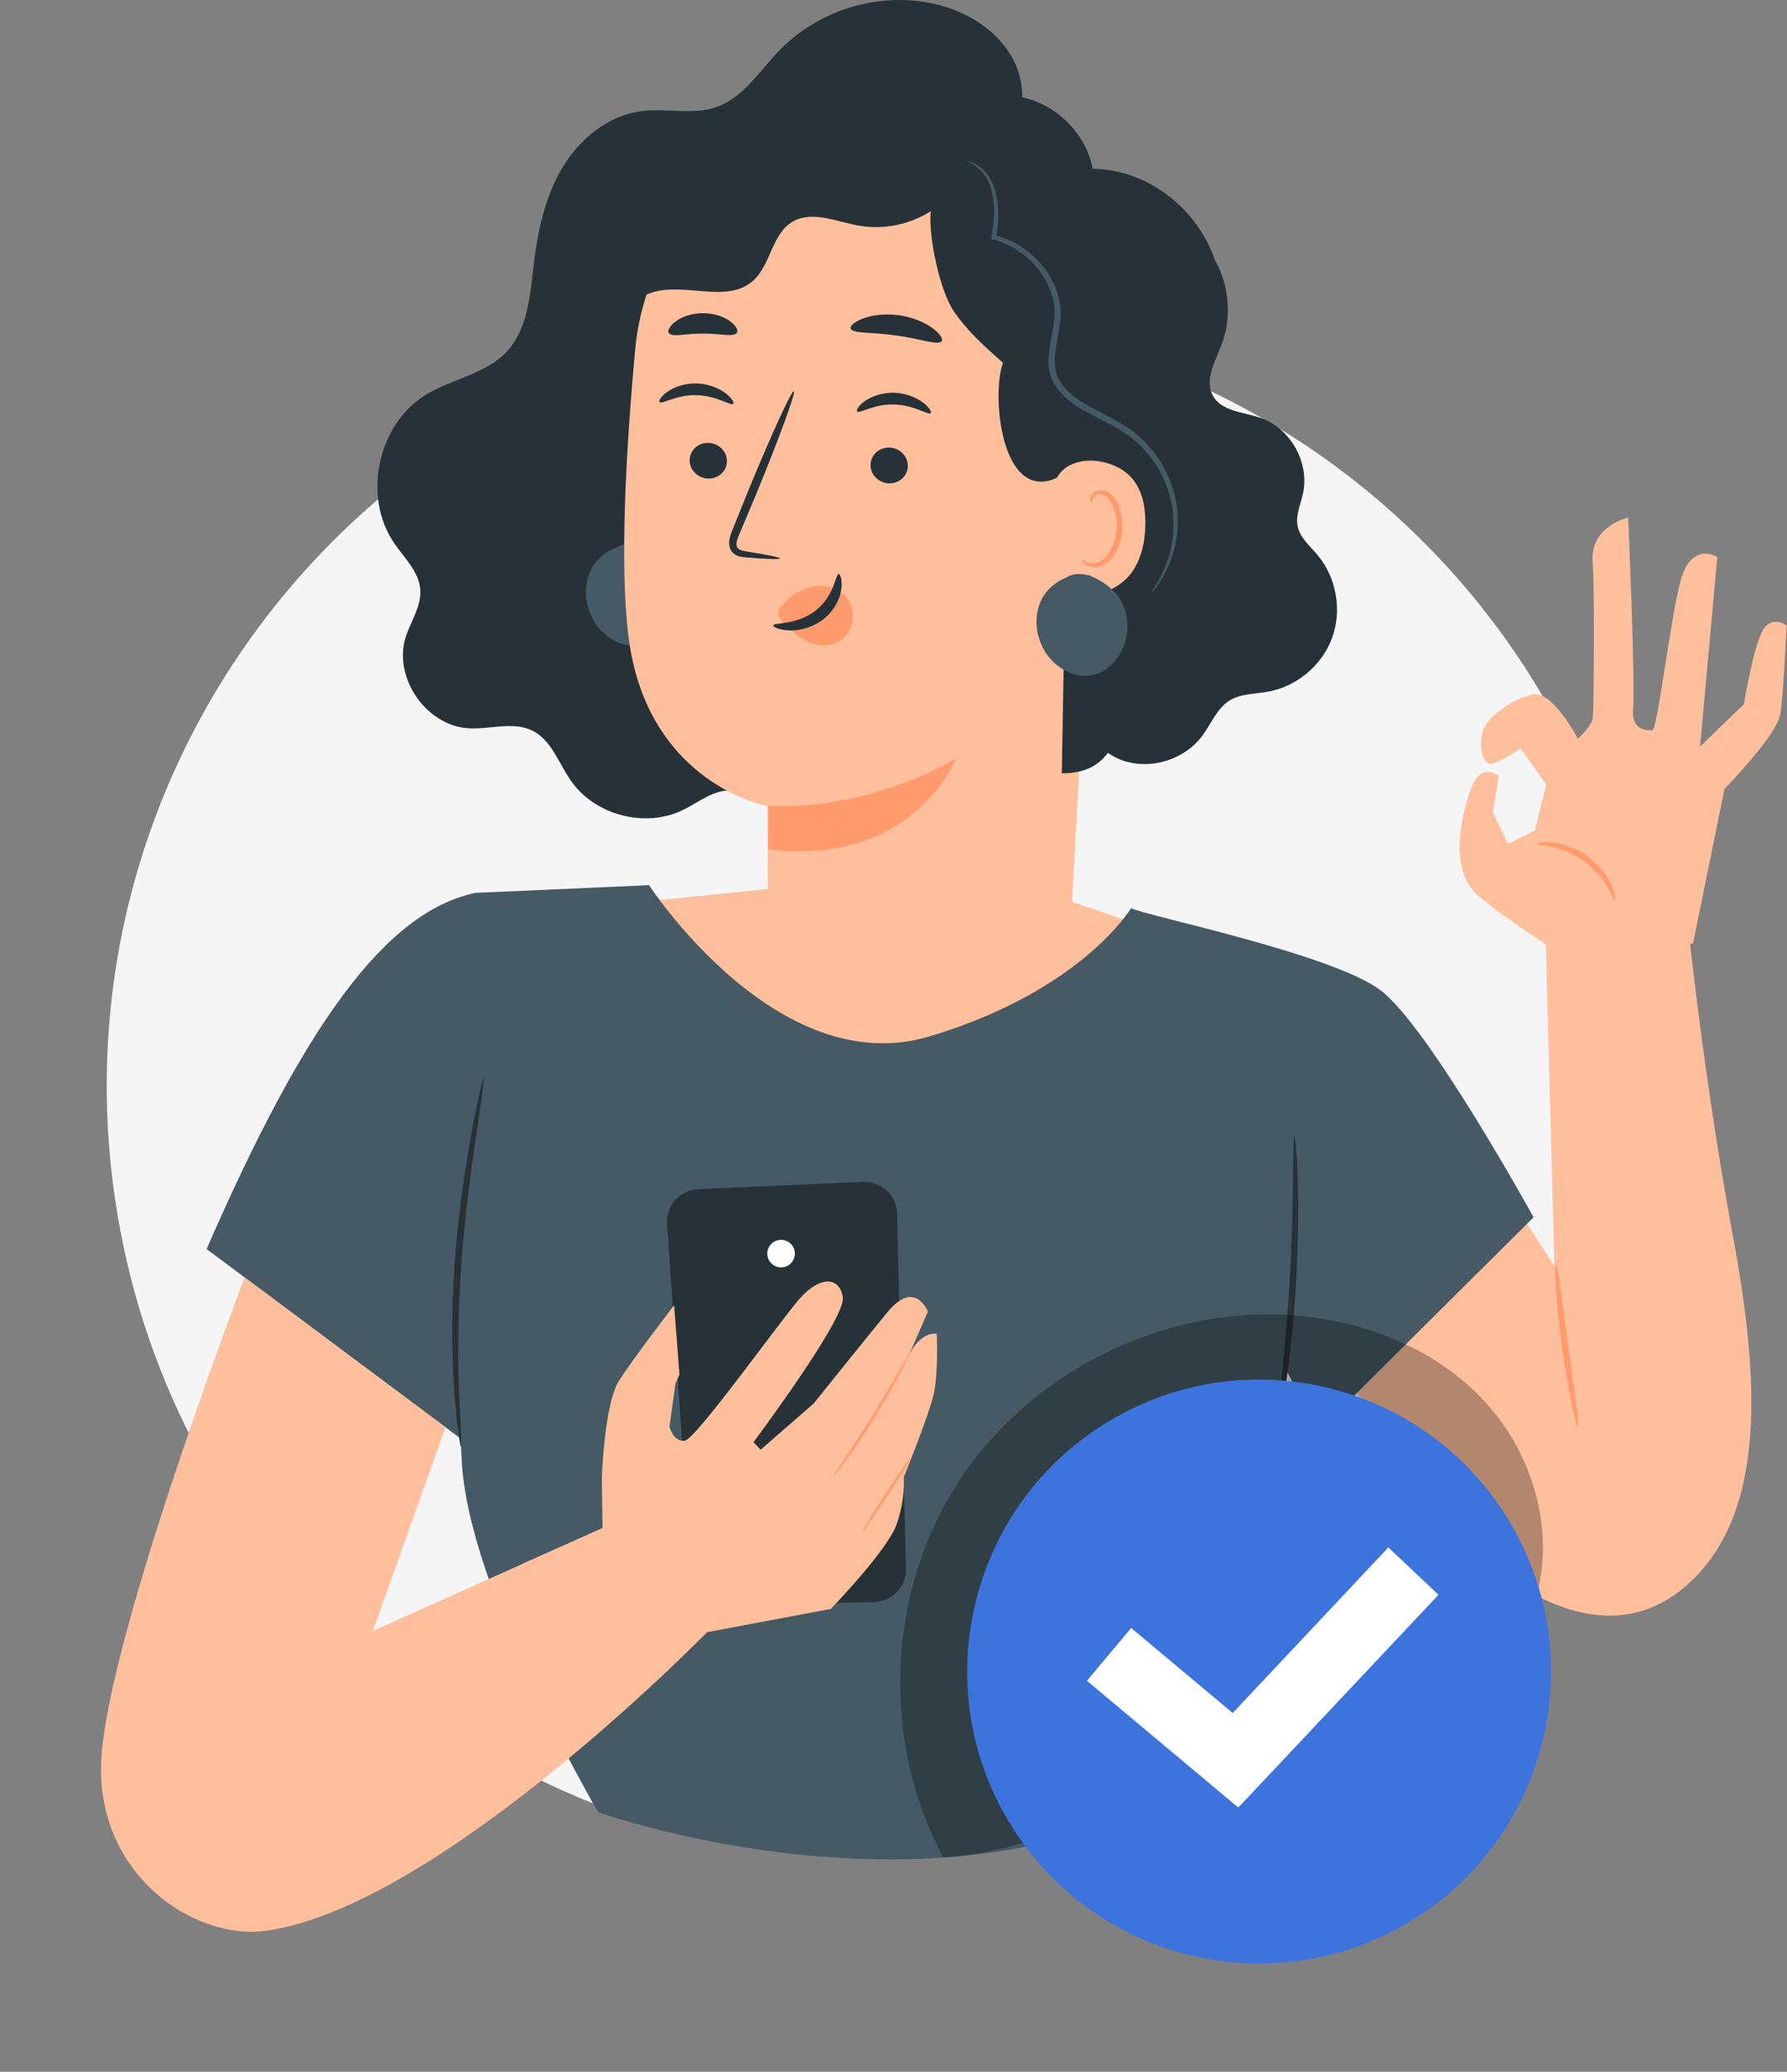 <svg width="44" height="51" viewBox="0 0 44 51" fill="none" xmlns="http://www.w3.org/2000/svg">
<rect x="0" y="0" width="44" height="51" fill="#808080" stroke="none"/>
<path d="M24.456 45.516C34.821 43.945 41.949 34.269 40.378 23.905C38.807 13.54 29.131 6.412 18.767 7.983C8.402 9.554 1.274 19.23 2.845 29.595C4.416 39.959 14.092 47.087 24.456 45.516Z" fill="#F5F5F5"/>
<path d="M38.057 23.082L38.273 31.166L35.39 26.725L28.633 26.66L30.144 29.336C31.719 31.674 32.679 33.641 34.752 35.887C35.787 37.006 36.749 38.568 37.219 38.898C38.344 39.684 40.033 40.32 41.503 39.047C43.552 37.274 43.306 33.863 42.66 30.379C41.944 26.512 41.565 22.782 41.565 22.782L38.054 23.079L38.057 23.082Z" fill="#FFBF9D"/>
<path d="M38.854 18.19C38.854 18.19 38.233 16.987 37.738 17.096C37.244 17.204 36.576 17.647 36.495 18.049C36.414 18.452 36.522 18.817 36.709 18.801C36.895 18.787 37.441 18.425 37.441 18.425L38.073 19.314L37.792 20.439L37.133 20.776L36.754 19.99L36.908 19.104C36.908 19.104 36.46 18.723 36.211 19.433C35.962 20.144 35.676 21.422 36.39 22.041C37.103 22.66 38.454 23.498 38.454 23.498L41.687 23.223L42.462 19.417C42.462 19.417 43.754 18.106 43.836 17.571C43.919 17.036 43.989 15.398 43.989 15.398C43.989 15.398 43.603 15.109 43.379 15.563C43.154 16.017 42.938 17.336 42.938 17.336L41.86 18.377L42.284 13.712C42.284 13.712 41.636 13.29 41.368 14.339C41.103 15.387 40.811 17.979 40.679 17.979C40.546 17.979 40.154 17.979 40.211 17.439C40.268 16.898 40.09 12.741 40.09 12.741C40.09 12.741 39.154 12.944 39.214 13.822C39.271 14.701 39.238 17.45 39.222 17.655C39.206 17.86 38.854 18.185 38.854 18.185V18.19Z" fill="#FFBF9D"/>
<path d="M38.855 35.13C38.814 35.141 38.609 34.263 38.457 33.149C38.306 32.039 38.268 31.125 38.311 31.122C38.355 31.117 38.46 32.017 38.611 33.122C38.76 34.228 38.898 35.12 38.857 35.13H38.855Z" fill="#FF9A6C"/>
<path d="M39.768 22.158C39.744 22.163 39.698 22.028 39.581 21.836C39.468 21.644 39.276 21.401 39 21.201C38.725 21.003 38.433 20.893 38.217 20.847C37.998 20.798 37.854 20.795 37.854 20.771C37.854 20.755 37.998 20.717 38.236 20.741C38.471 20.763 38.795 20.866 39.092 21.079C39.387 21.295 39.584 21.574 39.679 21.79C39.773 22.009 39.784 22.158 39.768 22.16V22.158Z" fill="#FF9A6C"/>
<path d="M14.657 22.314L19.006 21.874L26.398 22.198L29.763 23.358L25.079 28.098L18.892 27.328L16.117 25.755L14.657 22.314Z" fill="#FFBF9D"/>
<path d="M24.422 3.89C25.184 3.406 25.368 2.285 24.955 1.482C24.541 0.679 23.665 0.193 22.773 0.05C21.484 -0.159 20.106 0.298 19.195 1.236C18.703 1.741 18.306 2.404 17.638 2.636C17.052 2.839 16.403 2.655 15.79 2.736C14.966 2.844 14.257 3.431 13.836 4.147C13.414 4.863 13.238 5.698 13.141 6.525C13.052 7.282 12.992 8.114 12.466 8.668C11.952 9.209 11.141 9.323 10.503 9.706C9.303 10.428 8.914 12.217 9.706 13.371C9.957 13.739 10.322 14.076 10.349 14.523C10.376 14.931 10.114 15.293 9.99 15.679C9.674 16.679 10.492 17.868 11.541 17.928C12.071 17.958 12.636 17.752 13.111 17.987C13.582 18.223 13.757 18.79 14.06 19.223C14.652 20.071 15.893 20.393 16.822 19.936C17.211 19.744 17.579 19.431 18.011 19.46C18.444 19.49 18.782 19.858 19.206 19.939C19.763 20.047 20.29 19.636 20.619 19.177C20.949 18.717 21.179 18.177 21.603 17.798C22.157 17.306 22.936 17.185 23.636 16.941C25.182 16.409 26.476 15.179 27.087 13.663C27.698 12.144 27.619 10.363 26.873 8.906" fill="#263238"/>
<path d="M16.36 13.852C16.201 13.682 15.974 13.523 15.741 13.444H15.787C15.744 13.431 15.698 13.425 15.655 13.42C15.484 13.379 15.314 13.387 15.171 13.479H15.176C14.912 13.576 14.679 13.771 14.552 14.023C14.33 14.463 14.412 15.025 14.711 15.417C14.971 15.758 15.42 15.982 15.836 15.879C16.22 15.787 16.503 15.439 16.611 15.06C16.73 14.647 16.655 14.166 16.36 13.85V13.852Z" fill="#455A64"/>
<path d="M26.398 22.198L27.206 7.336C27.238 6.682 26.763 6.112 26.114 6.025L19.471 4.144C17.333 3.858 15.833 6.455 15.639 8.604C15.42 10.99 15.247 13.909 15.479 15.701C15.947 19.304 18.898 19.847 18.898 19.847C18.898 19.836 18.92 23.514 18.898 24.817L21.109 29.606L26.398 22.198Z" fill="#FFBF9D"/>
<path d="M16.982 11.304C16.965 11.547 17.16 11.76 17.411 11.779C17.663 11.801 17.882 11.62 17.898 11.379C17.914 11.136 17.72 10.922 17.468 10.904C17.214 10.882 16.998 11.063 16.982 11.306V11.304Z" fill="#263238"/>
<path d="M16.244 9.898C16.298 9.96 16.655 9.712 17.149 9.728C17.644 9.736 18 10.001 18.055 9.941C18.082 9.914 18.028 9.806 17.871 9.685C17.72 9.566 17.457 9.447 17.149 9.439C16.841 9.431 16.579 9.539 16.425 9.65C16.268 9.763 16.214 9.868 16.241 9.896L16.244 9.898Z" fill="#263238"/>
<path d="M21.436 11.42C21.42 11.663 21.614 11.877 21.866 11.896C22.117 11.917 22.336 11.736 22.352 11.495C22.368 11.252 22.174 11.039 21.922 11.02C21.668 10.998 21.452 11.179 21.436 11.423V11.42Z" fill="#263238"/>
<path d="M21.106 10.128C21.163 10.19 21.517 9.941 22.011 9.958C22.506 9.966 22.863 10.23 22.917 10.171C22.944 10.144 22.89 10.036 22.733 9.914C22.581 9.795 22.319 9.676 22.011 9.668C21.703 9.66 21.441 9.768 21.287 9.879C21.133 9.993 21.076 10.098 21.103 10.125L21.106 10.128Z" fill="#263238"/>
<path d="M19.206 13.747C19.209 13.72 18.903 13.658 18.406 13.579C18.279 13.563 18.16 13.533 18.141 13.447C18.114 13.355 18.171 13.22 18.236 13.074C18.363 12.771 18.498 12.455 18.636 12.123C19.192 10.768 19.601 9.652 19.547 9.631C19.492 9.609 18.995 10.69 18.438 12.044C18.303 12.379 18.176 12.698 18.052 13.001C18.001 13.144 17.914 13.304 17.974 13.495C18.006 13.59 18.095 13.663 18.176 13.687C18.257 13.714 18.328 13.717 18.39 13.723C18.89 13.763 19.201 13.774 19.203 13.747H19.206Z" fill="#263238"/>
<path d="M18.914 19.833C18.914 19.833 21.106 20.047 23.536 18.677C23.536 18.677 22.498 21.344 18.919 20.906L18.914 19.833Z" fill="#FF9A6C"/>
<path d="M19.247 14.925C19.495 14.593 19.892 14.398 20.263 14.422C20.52 14.439 20.771 14.566 20.903 14.795C21.038 15.025 21.036 15.36 20.868 15.595C20.679 15.86 20.336 15.936 20.057 15.86C19.779 15.785 19.555 15.587 19.341 15.39C19.282 15.336 19.222 15.279 19.19 15.201C19.157 15.122 19.16 15.02 19.217 14.95" fill="#FF9A6C"/>
<path d="M20.652 14.131C20.571 14.122 20.555 14.66 20.084 15.028C19.614 15.398 19.044 15.32 19.038 15.395C19.03 15.428 19.163 15.504 19.403 15.517C19.641 15.533 19.987 15.466 20.276 15.241C20.563 15.014 20.693 14.706 20.717 14.487C20.744 14.263 20.687 14.128 20.652 14.131Z" fill="#263238"/>
<path d="M20.944 8.085C20.99 8.22 21.484 8.171 22.063 8.258C22.644 8.333 23.106 8.514 23.187 8.398C23.222 8.341 23.144 8.212 22.96 8.077C22.776 7.941 22.479 7.809 22.133 7.76C21.784 7.712 21.465 7.76 21.252 7.839C21.036 7.92 20.925 8.023 20.947 8.085H20.944Z" fill="#263238"/>
<path d="M16.468 8.198C16.552 8.312 16.895 8.206 17.306 8.212C17.717 8.204 18.06 8.309 18.144 8.193C18.182 8.136 18.13 8.023 17.982 7.912C17.836 7.801 17.587 7.709 17.306 7.709C17.025 7.709 16.776 7.804 16.63 7.917C16.482 8.028 16.43 8.144 16.468 8.198Z" fill="#263238"/>
<path d="M13.236 7.606C13.403 7.069 13.709 6.558 14.182 6.25C14.441 6.082 14.741 5.979 14.979 5.785C15.498 5.366 15.617 4.639 15.936 4.055C16.349 3.301 17.144 2.774 17.998 2.687C18.709 2.614 19.441 2.828 20.133 2.652C20.644 2.523 21.093 2.19 21.611 2.093C22.622 1.901 23.56 2.625 24.293 3.347C24.295 4.071 23.72 4.552 23.166 5.017C22.611 5.482 21.847 5.682 21.136 5.552C20.584 5.452 19.979 5.174 19.501 5.466C18.998 5.774 18.976 6.533 18.533 6.92C17.895 7.471 16.884 6.955 16.076 7.193C15.452 7.379 15.063 7.974 14.647 8.477C14.233 8.979 13.611 9.455 12.987 9.271C13.028 8.709 13.068 8.144 13.236 7.606Z" fill="#263238"/>
<path d="M20.82 4.55C21.274 4.42 22.198 4.128 22.441 3.733C22.968 2.879 23.898 2.298 24.849 2.35C25.801 2.401 26.711 3.152 26.906 4.155C28.055 4.163 29.176 4.885 29.73 5.971C29.798 6.106 29.86 6.247 29.909 6.393C30.268 7.023 30.336 7.812 30.076 8.49C29.919 8.898 29.652 9.355 29.863 9.739C30.076 10.131 30.617 10.141 31.038 10.287C31.771 10.539 32.246 11.382 32.084 12.141C32.025 12.414 31.895 12.685 31.952 12.958C32.011 13.241 32.255 13.441 32.441 13.663C32.903 14.214 33.047 15.014 32.803 15.693C32.56 16.368 31.938 16.895 31.23 17.025C30.909 17.085 30.56 17.071 30.279 17.241C29.96 17.439 29.82 17.823 29.595 18.122C29.163 18.698 28.349 18.952 27.665 18.728C27.528 18.682 27.398 18.614 27.276 18.533C27.06 18.833 26.722 19.036 26.144 19.036L26.276 11.477C26.203 11.636 26.065 11.779 25.817 11.836C24.603 12.112 24.425 9.609 24.698 8.933C24.26 8.544 23.814 8.15 23.479 7.652C23.144 7.158 22.849 5.806 22.919 5.198C22.482 5.223 20.619 4.609 20.817 4.552L20.82 4.55Z" fill="#263238"/>
<path d="M25.941 12.087C25.979 11.32 26.919 11.155 27.587 11.539C27.952 11.749 28.233 12.174 28.198 12.99C28.109 15.166 25.944 14.628 25.941 14.566C25.941 14.528 25.895 12.987 25.941 12.087Z" fill="#FFBF9D"/>
<path d="M26.641 13.771C26.641 13.771 26.679 13.798 26.741 13.831C26.803 13.863 26.909 13.885 27.025 13.847C27.257 13.771 27.465 13.415 27.492 13.023C27.506 12.825 27.473 12.633 27.409 12.477C27.349 12.315 27.252 12.198 27.136 12.174C27.022 12.142 26.936 12.209 26.909 12.268C26.876 12.328 26.89 12.371 26.876 12.377C26.871 12.382 26.83 12.339 26.852 12.25C26.863 12.206 26.89 12.158 26.944 12.117C26.998 12.077 27.076 12.058 27.154 12.071C27.322 12.09 27.465 12.25 27.536 12.425C27.614 12.601 27.657 12.815 27.641 13.036C27.608 13.474 27.368 13.874 27.049 13.952C26.895 13.985 26.768 13.933 26.706 13.879C26.641 13.823 26.63 13.774 26.638 13.771H26.641Z" fill="#FF9A6C"/>
<path d="M23.814 3.96C23.798 3.985 24.033 4.022 24.249 4.322C24.465 4.62 24.547 5.187 24.409 5.828L24.398 5.882L24.452 5.895C24.99 6.031 25.582 6.458 25.855 7.131C25.919 7.295 25.963 7.479 25.968 7.66C25.968 7.844 25.936 8.039 25.901 8.236C25.865 8.433 25.825 8.639 25.817 8.855C25.803 9.068 25.86 9.314 25.99 9.498C26.26 9.909 26.695 10.112 27.068 10.309C27.452 10.501 27.809 10.695 28.079 10.971C28.63 11.514 28.876 12.214 28.892 12.793C28.914 13.379 28.749 13.844 28.606 14.136C28.463 14.433 28.341 14.574 28.352 14.585C28.357 14.587 28.387 14.555 28.444 14.487C28.498 14.417 28.576 14.312 28.657 14.166C28.819 13.874 29.006 13.403 29 12.79C29 12.185 28.752 11.447 28.179 10.868C27.898 10.574 27.517 10.363 27.138 10.174C26.765 9.977 26.355 9.777 26.119 9.414C25.879 9.085 25.987 8.652 26.049 8.263C26.084 8.066 26.119 7.866 26.117 7.66C26.109 7.452 26.06 7.26 25.99 7.079C25.69 6.358 25.057 5.917 24.482 5.787L24.525 5.855C24.655 5.185 24.552 4.595 24.306 4.287C24.187 4.133 24.057 4.05 23.965 4.009C23.871 3.971 23.822 3.955 23.82 3.96H23.814Z" fill="#455A64"/>
<path d="M27.455 14.585C27.295 14.414 27.068 14.255 26.836 14.177H26.882C26.839 14.16 26.793 14.158 26.749 14.152C26.579 14.112 26.409 14.12 26.266 14.212H26.271C26.006 14.309 25.774 14.504 25.647 14.755C25.425 15.195 25.506 15.758 25.806 16.149C26.066 16.49 26.514 16.714 26.93 16.612C27.314 16.52 27.598 16.171 27.706 15.793C27.825 15.379 27.749 14.898 27.455 14.582V14.585Z" fill="#455A64"/>
<path d="M31.549 42.706L31.59 33.563L32.441 35.252L37.76 29.966C37.76 29.966 35.187 25.285 33.995 24.379C32.803 23.474 28.149 22.53 27.849 22.355C27.849 22.355 26.644 24.387 22.887 25.512C19.13 26.639 15.982 21.79 15.982 21.79L11.706 21.979C11.706 21.979 11.344 28.395 11.279 32.787C11.26 34.079 11.336 35.206 11.368 35.931C11.509 39.12 14.728 44.609 14.728 44.609C14.728 44.609 19.295 46.239 24.13 45.639C28.963 45.038 31.552 42.706 31.552 42.706H31.549Z" fill="#455A64"/>
<path d="M11.706 21.979C9.476 22.45 7.482 25.252 5.087 30.747L11.59 35.598L11.706 21.979Z" fill="#455A64"/>
<path d="M31.871 27.963C31.871 27.963 31.895 28.066 31.911 28.25C31.928 28.436 31.941 28.703 31.952 29.036C31.974 29.701 31.971 30.622 31.909 31.636C31.847 32.649 31.738 33.566 31.639 34.222C31.587 34.552 31.541 34.817 31.503 34.998C31.465 35.179 31.439 35.279 31.428 35.279C31.403 35.276 31.452 34.868 31.525 34.206C31.598 33.547 31.687 32.633 31.749 31.625C31.809 30.614 31.83 29.698 31.838 29.036C31.847 28.371 31.847 27.96 31.871 27.96V27.963Z" fill="#263238"/>
<path d="M11.909 26.533C11.909 26.533 11.909 26.663 11.877 26.893C11.839 27.155 11.793 27.479 11.736 27.86C11.617 28.677 11.455 29.806 11.363 31.058C11.268 32.312 11.274 33.45 11.303 34.274C11.322 34.658 11.336 34.985 11.349 35.249C11.36 35.479 11.363 35.609 11.349 35.609C11.339 35.609 11.317 35.485 11.285 35.255C11.252 35.025 11.22 34.693 11.187 34.279C11.128 33.455 11.104 32.306 11.198 31.044C11.293 29.782 11.471 28.652 11.62 27.839C11.693 27.433 11.76 27.104 11.812 26.879C11.863 26.652 11.895 26.531 11.906 26.531L11.909 26.533Z" fill="#263238"/>
<path d="M22.087 29.879L22.306 38.609C22.317 39.055 21.965 39.425 21.519 39.436L17.841 39.52C17.411 39.53 17.049 39.198 17.019 38.768L16.425 30.133C16.392 29.682 16.741 29.293 17.192 29.274L21.249 29.093C21.701 29.074 22.079 29.428 22.09 29.876L22.087 29.879Z" fill="#263238"/>
<path d="M18.893 30.874C18.901 31.06 19.06 31.206 19.247 31.198C19.433 31.19 19.579 31.03 19.571 30.844C19.563 30.657 19.403 30.512 19.217 30.52C19.03 30.528 18.884 30.687 18.893 30.874Z" fill="white"/>
<path d="M16.601 32.128C16.601 32.128 15.603 33.42 15.241 33.99C14.879 34.56 14.819 36.365 14.819 36.365L14.836 37.622L12.844 38.503L14.382 42.792L17.403 40.179L20.455 39.606C20.455 39.606 21.863 38.157 22.082 37.509C22.303 36.86 22.252 36.363 22.252 36.363C22.252 36.363 22.876 34.839 22.992 34.306C23.109 33.774 23.065 32.833 23.065 32.833C23.065 32.833 22.674 32.739 22.368 33.39L22.846 32.287C22.846 32.287 22.533 31.468 21.849 32.303C21.165 33.139 20.036 34.547 20.036 34.547L18.728 35.687L18.552 35.501C18.552 35.501 20.83 32.46 20.752 31.936C20.674 31.412 20.174 31.406 19.674 31.985C19.174 32.563 17.136 35.425 16.86 35.465C16.584 35.506 16.484 35.122 16.484 35.122L16.63 34.063L16.73 33.836L16.598 32.122L16.601 32.128Z" fill="#FFBF9D"/>
<path d="M20.53 36.339C20.53 36.339 20.565 36.303 20.622 36.23C20.679 36.157 20.757 36.052 20.852 35.92C21.041 35.655 21.295 35.282 21.555 34.858C21.817 34.433 22.038 34.041 22.19 33.755C22.265 33.611 22.325 33.493 22.365 33.411C22.406 33.331 22.425 33.282 22.419 33.282C22.417 33.282 22.387 33.322 22.341 33.401C22.287 33.493 22.225 33.603 22.146 33.733C21.984 34.014 21.757 34.403 21.495 34.825C21.233 35.247 20.987 35.622 20.809 35.895C20.725 36.022 20.655 36.13 20.598 36.217C20.549 36.293 20.522 36.336 20.528 36.339H20.53Z" fill="#FF9A6C"/>
<path d="M21.238 37.695C21.255 37.706 21.53 37.312 21.855 36.814C22.179 36.317 22.43 35.909 22.417 35.898C22.401 35.887 22.125 36.282 21.8 36.779C21.476 37.274 21.225 37.685 21.238 37.695Z" fill="#FF9A6C"/>
<path d="M6.022 31.444C6.022 31.444 2.652 40.274 2.493 43.325C2.349 46.109 4.757 47.79 6.576 47.525C10.847 46.906 17.403 40.185 17.403 40.185L14.938 37.568L9.179 40.149L10.971 35.133L6.025 31.444H6.022Z" fill="#FFBF9D"/>
<g opacity="0.3">
<path d="M37.671 39.763C38.384 38.02 37.852 35.909 36.576 34.52C35.303 33.13 33.395 32.425 31.514 32.36C28.344 32.249 25.168 33.941 23.498 36.639C21.825 39.336 21.717 42.93 23.228 45.722C23.228 45.722 24.757 45.649 25.892 45.071C27.028 44.492 37.673 39.766 37.673 39.766L37.671 39.763Z" fill="black"/>
</g>
<path d="M34.681 47.32C38.091 45.288 39.207 40.877 37.175 37.468C35.142 34.058 30.731 32.942 27.322 34.974C23.913 37.007 22.797 41.418 24.829 44.827C26.861 48.236 31.272 49.352 34.681 47.32Z" fill="#3D73DD"/>
<path d="M30.49 44.495L26.763 41.374L27.852 40.074L30.352 42.168L34.184 38.093L35.419 39.258L30.49 44.495Z" fill="white"/>
</svg>
